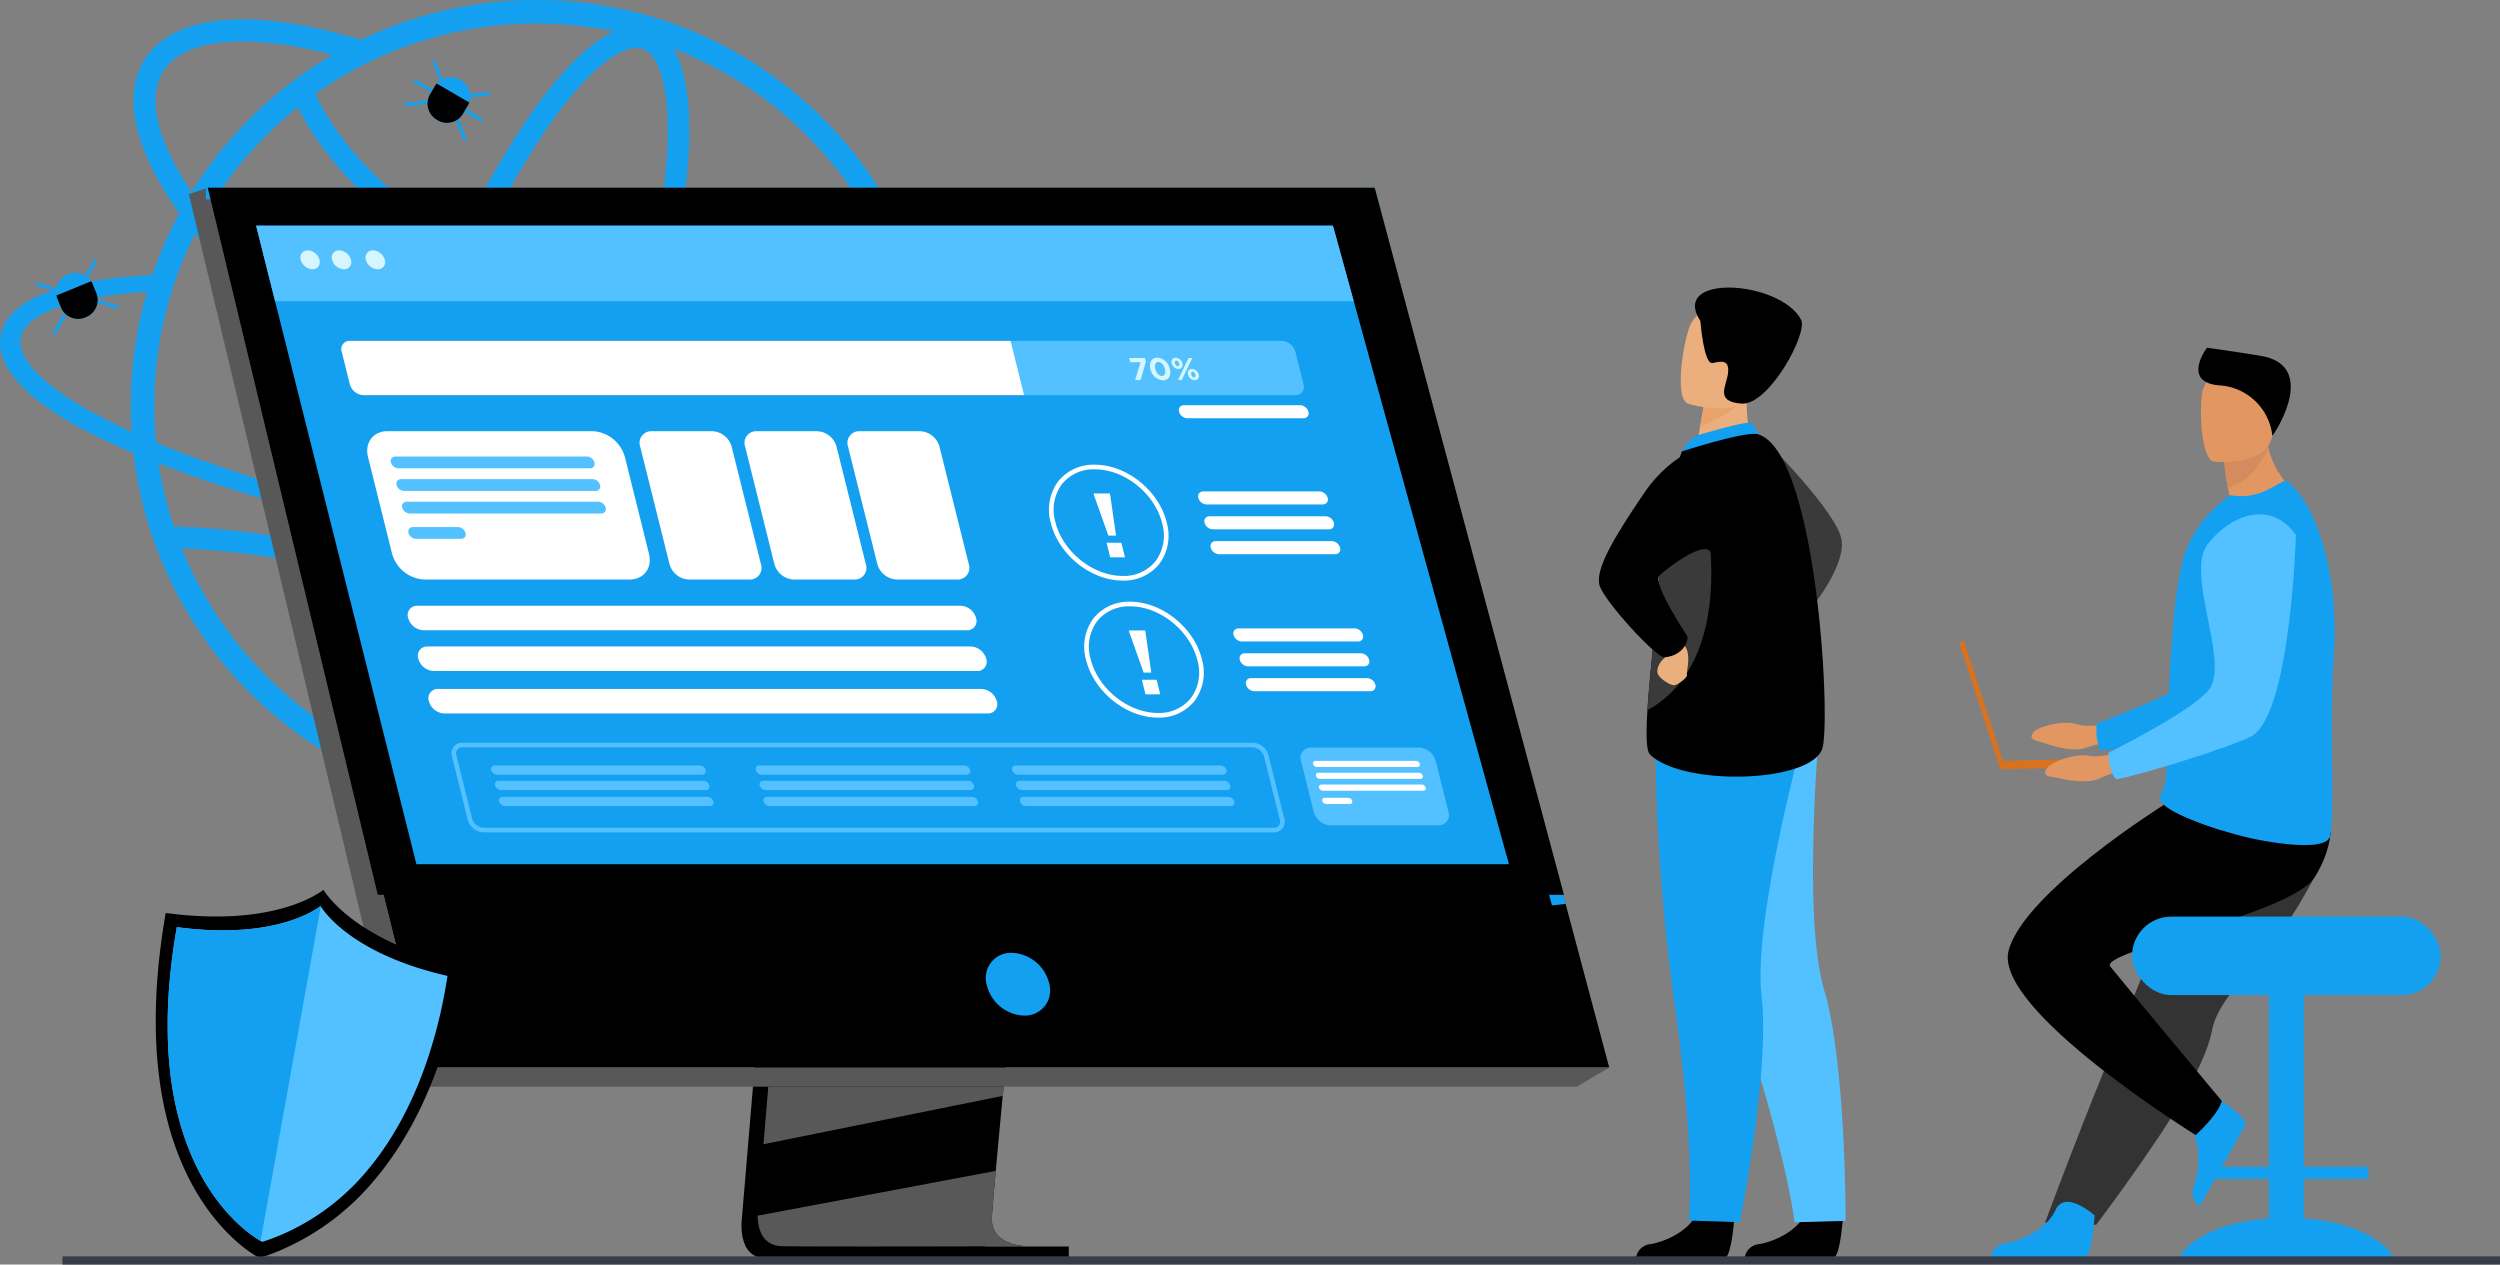 <svg xmlns="http://www.w3.org/2000/svg" width="561.13" height="283.826" viewBox="0 0 561.13 283.826">
  <rect x="0" y="0" width="561.13" height="283.826" fill="#808080" stroke="none"/>
  <g id="web-visit-graphics" transform="translate(0.003 0.02)">
    <path id="Path_1473" data-name="Path 1473" d="M252.931,133.882l-7.05-.162c2.265,2.936,2.774,5.64,1.364,7.928-1.41,2.336-4.785,4.255-9.824,5.711A91.106,91.106,0,0,0,116.634,31.616c-1.339.577-2.68,1.179-3.975,1.8h-.011c-3.912-1.194-7.732-2.174-11.411-2.919-18.575-3.765-31.76-1.16-37.115,7.341C59.025,45.927,61.8,58.1,71.914,72.3h0c-1.365,2.52-2.589,5.109-3.725,7.79-.855,2.012-1.619,4.024-2.312,6.08C46.877,87.3,36.7,90.642,33,96.706c-4.3,7.05,1.572,16.511,20.365,25.706,2.589,1.272,5.363,2.52,8.276,3.768a89,89,0,0,0,6.542,24.774,91.088,91.088,0,0,0,167.429.857c9.269-1.919,15.373-4.925,17.8-8.9C255.105,140.169,254.9,137.118,252.931,133.882Zm-21.753,14.9a139.541,139.541,0,0,1-22.861,1.85,334.988,334.988,0,0,1-46.865-3.157q2.133-4.642,4.173-9.524a128.793,128.793,0,0,0,15.176,4.126,76.77,76.77,0,0,0,15.153,1.676c10.618,0,18.212-3.064,21.965-9.023a15.608,15.608,0,0,0,1.509-3.12h-5.4c-.089.164-.186.326-.285.484-2.794,4.428-9.019,6.706-17.769,6.706a72.182,72.182,0,0,1-14.185-1.585,123.694,123.694,0,0,1-14.284-3.863q1.954-4.888,3.791-9.951c3.3-9.088,6.119-18.1,8.4-26.753a229.564,229.564,0,0,0,33.438,2.3q11.081,0,22.962-.894a86.319,86.319,0,0,1,1.768,17.445,85.228,85.228,0,0,1-6.687,33.287ZM118.5,193.932c-2.63-.954-3.964-4.73-4.621-7.729-1.038-4.739-1.226-11.4-.542-19.251.345-3.971.9-8.2,1.647-12.613a234.007,234.007,0,0,1,31.853,11.022c-2.341,4.037-4.709,7.781-7.078,11.176C135.249,183,130.838,187.993,127,190.966,124.579,192.844,121.14,194.885,118.5,193.932Zm30.72-32.8a239.138,239.138,0,0,0-33.371-11.549q.6-3.075,1.3-6.255,4.713,1.071,9.556,2.071c9.448,1.924,18.868,3.565,28.088,4.892C152.975,154.069,151.11,157.692,149.223,161.132ZM128.8,141.972q-5.475-1.118-10.778-2.349c1.663-6.922,3.707-14.138,6.093-21.491a211.03,211.03,0,0,0,36.953,18.225q-2.246,5.365-4.608,10.431C147.388,145.495,138.108,143.882,128.8,141.972ZM98.512,48.541a56.53,56.53,0,0,0,3.353,5.9,80.108,80.108,0,0,0,20.391,20.9,99.552,99.552,0,0,0,10.729,6.68c-3.463,7.548-6.764,15.6-9.8,23.964q-.846,2.34-1.652,4.668C103.422,98.857,88.082,85.326,78.022,72.231h0a86.212,86.212,0,0,1,8.641-12.177c1.341-1.572,2.727-3.1,4.184-4.577l.6-.6a86.469,86.469,0,0,1,7.064-6.335Zm77.462-13.067c2.63.954,3.966,4.73,4.623,7.729,1.038,4.739,1.226,11.4.542,19.251a192.087,192.087,0,0,1-5.029,28.761q-4.642-.8-9.06-1.811a130.384,130.384,0,0,1-27.721-9.556A195.786,195.786,0,0,1,154.716,52.87c4.512-6.467,8.923-11.456,12.758-14.429,2-1.55,4.694-3.21,7.052-3.21a4.221,4.221,0,0,1,1.447.242ZM165.636,94.029q4.521,1.049,9.273,1.872c-2.224,8.367-4.962,17.081-8.153,25.879q-1.848,5.089-3.815,10a206.429,206.429,0,0,1-37.219-18.473q.969-2.833,2-5.685c2.964-8.176,6.182-16.044,9.556-23.411A134.539,134.539,0,0,0,165.636,94.029Zm47.1-39.159a85.425,85.425,0,0,1,22.234,38.455c-19.769,1.445-37.886.993-54.081-1.352a195.994,195.994,0,0,0,5.059-29.1c.838-9.634.745-21.049-3.167-27.468q1.354.529,2.7,1.088a85.169,85.169,0,0,1,27.254,18.38ZM152.1,29.744a85.872,85.872,0,0,1,17.5,1.785c-6.73,2.932-13.622,11.1-18.838,18.581a200.425,200.425,0,0,0-15.722,27.533,95.205,95.205,0,0,1-9.638-5.989,74.191,74.191,0,0,1-19.3-19.559,50.92,50.92,0,0,1-3.655-6.533,85.918,85.918,0,0,1,11.087-6.689h0q2.362-1.194,4.81-2.235l.354-.153.082-.035q.523-.22,1.047-.432l.281-.112a85.21,85.21,0,0,1,32-6.162ZM68.306,40.479c2.794-4.428,9.019-6.706,17.769-6.706a72.182,72.182,0,0,1,14.185,1.585q2.98.6,6.082,1.421h0a89.6,89.6,0,0,0-18.65,14.375c-1.177,1.157-2.31,2.358-3.42,3.606-1.388,1.526-2.7,3.122-3.977,4.739a91.97,91.97,0,0,0-5.64,8.068h0C66.935,56.089,64.6,46.363,68.306,40.479Zm4.737,41.67c.762-1.757,1.548-3.491,2.4-5.178h0c10.593,13.242,26.209,26.779,44.454,38.52-2.587,7.874-4.793,15.612-6.575,23.029A352.064,352.064,0,0,1,76.971,127.78c-2.265-.81-4.461-1.643-6.564-2.474-1.248-.486-2.474-.995-3.675-1.5-.186-1.85-.324-3.725-.373-5.588-.022-.9-.045-1.781-.045-2.682,0-1.039.022-2.1.045-3.142a86.8,86.8,0,0,1,3.929-22.752c.393-1.25.808-2.474,1.272-3.7.466-1.272.95-2.543,1.483-3.791Zm-15.461,37.54c-16.392-8-23.879-15.718-20.527-21.2,2.7-4.441,12.557-7.442,27.621-8.552a88.556,88.556,0,0,0-3.422,19.233c-.14,1.941-.209,3.884-.231,5.847v.509c0,1.965.069,3.93.186,5.871-1.25-.553-2.451-1.133-3.63-1.71Zm12.436,9.824c2.219.833,4.485,1.665,6.82,2.474,10.733,3.725,22.763,7.175,35.632,10.245q-.7,3.128-1.295,6.162-1.576-.384-3.167-.745a191.726,191.726,0,0,0-37.326-5.015,83.824,83.824,0,0,1-3.373-14.157Zm3.025,19.395q-.291-.687-.559-1.38a193.08,193.08,0,0,1,34.461,4.823q1.676.384,3.353.794c-.8,4.692-1.4,9.178-1.764,13.391-.695,7.986-.745,17.191,1.49,23.765a86.279,86.279,0,0,1-36.981-41.392ZM185.48,194.561a86.059,86.059,0,0,1-59.39,2.736c6.344-3.325,12.721-10.964,17.631-18,2.531-3.63,5.063-7.637,7.561-11.983a242.437,242.437,0,0,1,41.265,23.873Q189.1,193.026,185.48,194.561Zm27.254-18.378A85.175,85.175,0,0,1,197.14,188.55a247.471,247.471,0,0,0-43.491-25.46c2.092-3.832,4.152-7.879,6.166-12.108a370.493,370.493,0,0,0,39.533,3.239c3.191.093,6.289.093,9.293.069a166.264,166.264,0,0,0,20.665-1.386A85.178,85.178,0,0,1,212.733,176.183Z" transform="translate(-31.67 -24.49)" fill="#13a0f0"/>
    <path id="Path_1474" data-name="Path 1474" d="M2154.55,551.14s17.148,16.876,17.933,23.24-7.779,16.32-7.779,16.32Z" transform="translate(-1759.115 -453.054)" fill="#3a3a3a"/>
    <path id="Path_1475" data-name="Path 1475" d="M2025.04,1479.546s-.559,8.973-2.291,9.1c-.231.017-8.805.017-8.805.017L2003,1488.6a3.552,3.552,0,0,1,3.271-3.195c3.2-.557,8.553-2.805,10.491-7.034C2018.8,1473.932,2025.04,1479.546,2025.04,1479.546Z" transform="translate(-1635.794 -1206.176)"/>
    <path id="Path_1476" data-name="Path 1476" d="M2155.9,1479.546s-.559,8.973-2.291,9.1c-.231.017-8.8.017-8.8.017l-10.944-.063a3.55,3.55,0,0,1,3.271-3.195c3.2-.557,8.552-2.805,10.491-7.034C2149.66,1473.932,2155.9,1479.546,2155.9,1479.546Z" transform="translate(-1742.278 -1206.176)"/>
    <path id="Path_1477" data-name="Path 1477" d="M2056.26,914.6s2.861,18.305,13.538,50.8,12.132,46.569,12.132,46.569l11.454-.32s.1-35.515-4.823-51.855-1.062-58.909-1.062-58.909Z" transform="translate(-1679.134 -737.647)" fill="#53c1ff"/>
    <path id="Path_1478" data-name="Path 1478" d="M2026.293,906.25a444.432,444.432,0,0,0,4.368,61.456c4.772,33.87,3.156,48.245,3.156,48.245l11.43.373s6.833-33.883,4.873-50.836,9.354-58.166,9.354-58.166Z" transform="translate(-1654.742 -742.017)" fill="#13a0f0"/>
    <path id="Path_1479" data-name="Path 1479" d="M2087.542,500.086l-5.391,3.994-7.792-1.641c.106-.712.622-3.655,1.09-6.333l.084-.468.745-4.219,7.278-3.627,2.714-1.352c0,.047-.211,2.518-.239,2.878A23.32,23.32,0,0,0,2087.542,500.086Z" transform="translate(-1693.862 -400.406)" fill="#ebaf7d"/>
    <path id="Path_1480" data-name="Path 1480" d="M2061.909,536.619c.171-.071,10.6-3.148,11.735-2.775s1.8,2.567,1.8,2.567l-17.057,3.856S2059.729,537.537,2061.909,536.619Z" transform="translate(-1680.866 -438.954)" fill="#13a0f0"/>
    <path id="Path_1481" data-name="Path 1481" d="M2055.281,617.531c-1.768,8.064-31.188,9.021-38.771,1.7-.862-.834-.905-4.716-.579-9.951.637-10.226,2.681-25.609,2.759-33.468a62.05,62.05,0,0,1,1.256-11.2,91.064,91.064,0,0,1,3.725-13.412s14.369-4.646,17.057-3.856C2053.7,551.154,2057.056,609.468,2055.281,617.531Z" transform="translate(-1646.163 -449.893)"/>
    <path id="Path_1482" data-name="Path 1482" d="M2016.79,678.444c.637-10.227,2.681-25.609,2.759-33.468a62.071,62.071,0,0,1,1.255-11.2l8.645-1.526S2037.9,666.768,2016.79,678.444Z" transform="translate(-1647.016 -519.056)" fill="#3a3a3a"/>
    <path id="Path_1483" data-name="Path 1483" d="M2031.154,797.854a2.035,2.035,0,0,1-.648,2.355c-1.237.946-2.049,2.477-1.756,3.6s3,2.947,3.938,2.653,2.858-1.77,2.651-2.36,1.287-5.182-1.006-6.95S2031.154,797.854,2031.154,797.854Z" transform="translate(-1656.699 -652.72)" fill="#ebaf7d"/>
    <path id="Path_1484" data-name="Path 1484" d="M1983.473,558.85s-8.414,1.3-15.131,11.2-11.135,17.258-9.9,20.827,12.516,15.941,14.46,15.941,5.083-1.414,5.26-4.6c0,0-7.943-11.9-6.378-13.686.668-.762,10.31-8.589,11.687-5.054C1985.75,589.332,1983.473,558.85,1983.473,558.85Z" transform="translate(-1599.369 -459.328)"/>
    <path id="Path_1485" data-name="Path 1485" d="M2090.247,495.384c-1.6,3.059-7.553,5.7-10.037,6.674l.084-.468c.4-2.269.745-4.219.745-4.219l7.278-3.627C2089.928,493.719,2090.906,494.127,2090.247,495.384Z" transform="translate(-1698.622 -406.35)" fill="#e8a36b"/>
    <path id="Path_1486" data-name="Path 1486" d="M2058.521,416.544s13.128,4.1,15.554-4.12,5.752-13.226-2.528-16.182-10.843-.311-12.318,2.235S2055.168,415.268,2058.521,416.544Z" transform="translate(-1679.638 -325.949)" fill="#ebaf7d"/>
    <path id="Path_1487" data-name="Path 1487" d="M2075.258,378.5s.758,9.863,2.744,9.418,3.783-.779,3.47,2.2-3.092,6.436,3.01,6.911,15.016-15.824,13.363-18.881C2093.079,369.331,2068.351,367.753,2075.258,378.5Z" transform="translate(-1693.609 -306.455)"/>
    <path id="Path_1488" data-name="Path 1488" d="M2497.9,895.32s-5.03,1.293-8.237.328-8.712.62-9.6,1.786-.559,1.632,1.021,2.034,7.194,2.794,10.88,1.412a29.492,29.492,0,0,1,8.494-1.436Z" transform="translate(-2023.602 -733.123)" fill="#e29763"/>
    <path id="Path_1489" data-name="Path 1489" d="M2604.983,635.955s-5.657,40.207-15.023,43.81c-4.623,1.777-25.05,5.8-31.093,6.21,0,0-1.481-1.2-1.117-6.089,0,0,21.4-7.857,24.443-12.13,4.524-6.359-2.809-25.98,2.869-31.952S2600.3,627.262,2604.983,635.955Z" transform="translate(-2087.162 -517.504)" fill="#13a0f0"/>
    <path id="Path_1490" data-name="Path 1490" d="M2685.145,1212.77v-8.842h13.8a.678.678,0,0,0,.676-.676v-1.4a.678.678,0,0,0-.676-.678h-13.8v-49.9a2.554,2.554,0,0,0-2.546-2.546h-2.731a2.554,2.554,0,0,0-2.546,2.546v49.9h-13.8a.678.678,0,0,0-.676.678v1.4a.678.678,0,0,0,.676.676h13.8v8.842c-9.988.745-17.986,4.351-20.231,9h48.285C2703.129,1217.122,2695.131,1213.525,2685.145,1212.77Z" transform="translate(-2168.044 -939.321)" fill="#13a0f0"/>
    <path id="Path_1491" data-name="Path 1491" d="M2552.739,1012.1a70.433,70.433,0,0,1-5.527,7.905c-6.08,7.676-12.7,14.006-13.851,19.987a26.942,26.942,0,0,1-1.069,3.83c-.481,1.369-1.077,2.811-1.764,4.3a132.534,132.534,0,0,1-10.29,17.592c-6.659,9.873-12.922,18.1-12.922,18.1l-11.486-.488c.46-1.151,5.469-14.777,12.169-31.428,2.722-6.76,5.614-13.95,8.406-20.883l1.118-2.762c.853-2.122,1.693-4.212,2.513-6.244l11.3-28.086s25.147-9.526,27.755-3.353C2561.244,995.661,2559.493,1000.644,2552.739,1012.1Z" transform="translate(-2036.823 -808.935)" fill="#333"/>
    <path id="Path_1492" data-name="Path 1492" d="M2453.47,1475.7s-.559,9.522-2.4,9.658c-.244.019-20.974,0-20.974,0a3.956,3.956,0,0,1,3.539-3.468c3.373-.589,9.034-2.964,11.081-7.429C2446.88,1469.766,2453.47,1475.7,2453.47,1475.7Z" transform="translate(-1983.337 -1202.912)" fill="#13a0f0"/>
    <path id="Path_1493" data-name="Path 1493" d="M2672.054,1343.69s7.99,5.134,7.213,6.8c-.1.222-4.518,8.127-4.518,8.127l-5.692,10.059a3.746,3.746,0,0,1-1.263-4.657c1.132-3.234,1.816-9.332-1.084-13.3C2663.657,1346.542,2672.054,1343.69,2672.054,1343.69Z" transform="translate(-2175.329 -1097.973)" fill="#13a0f0"/>
    <path id="Path_1494" data-name="Path 1494" d="M2486.377,992.8s-31.763,19.771-35.286,32.984,41.986,41.4,41.986,41.4,4.992-4.405,5.874-7.637c0,0-20.572-24.646-25.033-30.177-2.742-3.377,40.518-11.737,45.807-19.956s3.394-15.139,3.394-15.139Z" transform="translate(-2000.259 -812.445)"/>
    <rect id="Rectangle_519" data-name="Rectangle 519" width="69.298" height="17.618" rx="8.809" transform="translate(478.54 205.713)" fill="#13a0f0"/>
    <path id="Path_1495" data-name="Path 1495" d="M2712.937,565.6s-12.534,7.008-20.1,5.052a17.851,17.851,0,0,1,4.81-4.357c-.166-.745-.311-1.429-.436-2.073a49.45,49.45,0,0,1-.853-5.84l5.774-5.175,3.882.823c.075.372.157.745.25,1.118A18.551,18.551,0,0,0,2712.937,565.6Z" transform="translate(-2197.135 -454.739)" fill="#e29763"/>
    <path id="Path_1496" data-name="Path 1496" d="M2673.841,643.021c-1.082,14.568.343,36.724-.886,40.561-1.062,3.31-13.144,1.341-17.967.239-1.786-.41-3.947-.995-6.18-1.686-6.229-1.93-13.017-4.683-13.745-6.728a1.7,1.7,0,0,1-.065-.235h0c-.013-.052-.022-.1-.03-.153a1.961,1.961,0,0,1,.041-.7c.242-1.041,1.179-2.168,1.289-4.75.123-2.88.1-6.274.213-9.921a12.008,12.008,0,0,1,.056-1.269V658c.1-4.068.319-8.347.559-12.588.156-2.664.339-5.3.548-7.823a104.389,104.389,0,0,1,2.244-16,25.726,25.726,0,0,1,8.254-12.741l2.31-1.987a13.278,13.278,0,0,0,8.342-1.118c2.967-1.41,3.994-2.422,4.51-2.038C2670.188,609,2675.12,625.213,2673.841,643.021Z" transform="translate(-2150.031 -495.759)" fill="#13a0f0"/>
    <path id="Path_1497" data-name="Path 1497" d="M2648.807,873.035c-6.229-1.93-13.017-4.683-13.745-6.728a1.7,1.7,0,0,1-.065-.235h0a.448.448,0,0,0-.03-.153,1.961,1.961,0,0,1,.041-.7c.242-1.041,1.179-2.168,1.289-4.75.123-2.88.1-6.274.213-9.921a12,12,0,0,1,.056-1.268V848.9l23.543-10.675S2661.459,857.179,2648.807,873.035Z" transform="translate(-2150.031 -686.659)" fill="#13a0f0"/>
    <path id="Path_1498" data-name="Path 1498" d="M2721.647,555.147c-.855,2.161-3.414,7.255-9.054,9.077a49.469,49.469,0,0,1-.854-5.84l5.775-5.175,3.882.823C2721.474,554.413,2721.554,554.784,2721.647,555.147Z" transform="translate(-2212.514 -454.739)" fill="#d48b5d"/>
    <path id="Path_1499" data-name="Path 1499" d="M2686.662,490.714s12.391,1.4,13.143-6.333,2.857-12.756-5.029-13.971-9.707,1.581-10.586,4.1S2683.458,490.15,2686.662,490.714Z" transform="translate(-2189.72 -387.125)" fill="#e29763"/>
    <path id="Path_1500" data-name="Path 1500" d="M2697.238,463.222a12.731,12.731,0,0,0-12.065-11.324c-7.727-.728-3.418-7.378-2.595-8.438,0,0,5.92.812,11.987,1.814C2707.3,447.379,2698.49,461.629,2697.238,463.222Z" transform="translate(-2187.207 -365.433)"/>
    <path id="Path_1501" data-name="Path 1501" d="M2401.23,798.661l-30.705.656-8.731-26.866-1.084.352,9.228,28.4,31.333-.671Z" transform="translate(-1920.973 -628.578)" fill="#da711d"/>
    <path id="Path_1502" data-name="Path 1502" d="M2513.8,928.5s-4.864,1.84-8.151,1.235-8.589,1.576-9.342,2.835-.373,1.677,1.239,1.907,7.451,1.986,10.968.2a29.414,29.414,0,0,1,8.285-2.362Z" transform="translate(-2036.909 -760.122)" fill="#e29763"/>
    <path id="Path_1503" data-name="Path 1503" d="M2614.235,648.887s-1.19,40.585-10.1,45.2c-4.4,2.276-24.257,8.531-30.218,9.6,0,0-1.6-1.03-1.785-5.929,0,0,20.407-10.169,22.957-14.751,3.8-6.82-5.657-25.52-.671-32.075S2608.615,640.764,2614.235,648.887Z" transform="translate(-2098.91 -528.786)" fill="#53c1ff"/>
    <path id="Path_1504" data-name="Path 1504" d="M937.8,681.9l-12.592,149.72s-1.319,9.077,5.432,9.092c11.1.028,55.247,0,55.247,0s-8.354-1.889-8.252-6.147c.119-5.011,14.716-154.09,14.716-154.09Z" transform="translate(-758.681 -558.302)"/>
    <path id="Path_1505" data-name="Path 1505" d="M1005.314,826.186c-2.183,0-44.35.14-55.158,0-4.713-.058-5.538-4.189-5.577-6.86a13.48,13.48,0,0,1,.143-2.235l.328-3.891.835-9.919.736-8.755.948-11.26.8-9.5,8.941-106.389,54.55-1.416s-6.147,62.391-10.5,107.8c-.486,5.059-.948,9.912-1.375,14.44q-.207,2.168-.4,4.236c-.4,4.3-.771,8.243-1.093,11.735-.17,1.835-.324,3.539-.466,5.1-.559,6.125-.881,10.036-.885,10.78a6.393,6.393,0,0,0,.106,1.213C998.152,826.029,1004.495,826.186,1005.314,826.186Z" transform="translate(-774.528 -546.487)"/>
    <path id="Path_1506" data-name="Path 1506" d="M250.37,226.26l30.672,123.2,4.2,16.873,14.285,57.384h265.4L512.274,226.26Z" transform="translate(-203.735 -184.13)"/>
    <path id="Path_1507" data-name="Path 1507" d="M231.8,226.26l-4.251,1.416,47.757,200.331,5.652-4.286Z" transform="translate(-185.166 -184.13)" fill="#585858"/>
    <path id="Path_1508" data-name="Path 1508" d="M483.93,1290.6H747.7l7.285-4.286h-265.4Z" transform="translate(-393.789 -1046.719)" fill="#585858"/>
    <rect id="Rectangle_520" data-name="Rectangle 520" width="57.11" height="2.714" transform="translate(182.768 279.761)"/>
    <path id="Path_1509" data-name="Path 1509" d="M550.216,387.333,507.151,228.87H248.09v-2.61H510.418L553.34,386.981Z" transform="translate(-201.88 -184.13)" fill="#13a0f0"/>
    <path id="Path_1510" data-name="Path 1510" d="M973.933,1309.31l-.294,2.075-53.709,10.85.738-8.764.35-4.161Z" transform="translate(-748.573 -1065.435)" fill="#585858"/>
    <path id="Path_1511" data-name="Path 1511" d="M1005.325,1452.209c-2.183,0-44.35.14-55.158,0-4.713-.057-5.538-4.189-5.577-6.86l53.461-10.059c-.559,6.125-.881,10.036-.885,10.78a6.381,6.381,0,0,0,.106,1.213C998.163,1452.053,1004.505,1452.209,1005.325,1452.209Z" transform="translate(-774.539 -1172.51)" fill="#585858"/>
    <path id="Path_1512" data-name="Path 1512" d="M568.451,995.651l-116.585,39.974L437.58,978.24Z" transform="translate(-356.073 -796.035)"/>
    <path id="Path_1513" data-name="Path 1513" d="M250.37,226.26h261.9l42.495,158.695H288.528Z" transform="translate(-203.735 -184.13)"/>
    <path id="Path_1514" data-name="Path 1514" d="M1233.952,1179.6a8.975,8.975,0,0,0-8.416-7.047,5.64,5.64,0,0,0-5.677,7.047,8.976,8.976,0,0,0,8.416,7.048A5.641,5.641,0,0,0,1233.952,1179.6Z" transform="translate(-998.424 -958.712)" fill="#13a0f0"/>
    <path id="Path_1515" data-name="Path 1515" d="M589.808,415.208H344.587L316.815,304.579l-2.129-8.485-1.816-7.237-4.26-16.968H550.3l4.677,16.968,1.995,7.237,2.34,8.485Z" transform="translate(-251.127 -221.26)" fill="#13a0f0"/>
    <path id="Path_1516" data-name="Path 1516" d="M554.975,288.858H312.87l-4.26-16.968H550.3Z" transform="translate(-251.127 -221.26)" fill="#53c1ff"/>
    <ellipse id="Ellipse_111" data-name="Ellipse 111" cx="1.874" cy="2.401" rx="1.874" ry="2.401" transform="translate(66.562 58.112) rotate(-48.55)" fill="#d5f5ff"/>
    <path id="Path_1517" data-name="Path 1517" d="M433.1,326.16a1.6,1.6,0,0,0-1.593,2.12,2.9,2.9,0,0,0,2.651,2.122,1.6,1.6,0,0,0,1.593-2.122A2.9,2.9,0,0,0,433.1,326.16Z" transform="translate(-356.974 -269.983)" fill="#d5f5ff"/>
    <path id="Path_1518" data-name="Path 1518" d="M476.487,328.28a2.9,2.9,0,0,0-2.651-2.12,1.6,1.6,0,0,0-1.593,2.12,2.9,2.9,0,0,0,2.651,2.122A1.6,1.6,0,0,0,476.487,328.28Z" transform="translate(-390.125 -269.983)" fill="#d5f5ff"/>
    <path id="Path_1519" data-name="Path 1519" d="M1322.138,597.289c-1.772-7.1-8.993-12.879-16.1-12.879a10.124,10.124,0,0,0-8.224,3.726,10.733,10.733,0,0,0-1.65,9.407c1.77,7.1,8.992,12.877,16.1,12.877a10.124,10.124,0,0,0,8.224-3.725A10.731,10.731,0,0,0,1322.138,597.289Zm-2.472,8.764a9.113,9.113,0,0,1-7.4,3.325c-6.659,0-13.428-5.424-15.088-12.089a9.72,9.72,0,0,1,1.464-8.515,9.114,9.114,0,0,1,7.4-3.323c6.659,0,13.429,5.422,15.088,12.089A9.721,9.721,0,0,1,1319.666,606.053Z" transform="translate(-1060.293 -480.127)" fill="#fff"/>
    <path id="Path_1520" data-name="Path 1520" d="M1322.731,604.013l-1.293-9.053-.1-.41h-3.645l.1.41,3.219,9.053Z" transform="translate(-1072.241 -483.816)" fill="#fff"/>
    <path id="Path_1521" data-name="Path 1521" d="M1333.37,653.92l.818,3.277h3.318l-.818-3.277Z" transform="translate(-1085 -532.127)" fill="#fff"/>
    <path id="Path_1522" data-name="Path 1522" d="M1364.629,762.377c-1.77-7.1-8.993-12.877-16.1-12.877a10.124,10.124,0,0,0-8.224,3.725,10.73,10.73,0,0,0-1.652,9.405c1.772,7.1,8.993,12.879,16.1,12.879a10.123,10.123,0,0,0,8.222-3.726A10.732,10.732,0,0,0,1364.629,762.377Zm-2.472,8.766a9.109,9.109,0,0,1-7.4,3.323c-6.659,0-13.43-5.422-15.088-12.089a9.717,9.717,0,0,1,1.462-8.513,9.113,9.113,0,0,1,7.4-3.323c6.659,0,13.428,5.422,15.088,12.087A9.726,9.726,0,0,1,1362.158,771.143Z" transform="translate(-1094.87 -614.465)" fill="#fff"/>
    <path id="Path_1523" data-name="Path 1523" d="M1365.231,769.1l-1.295-9.051-.1-.41h-3.645l.1.41,3.221,9.051Z" transform="translate(-1106.824 -618.154)" fill="#fff"/>
    <path id="Path_1524" data-name="Path 1524" d="M1375.87,819.01l.816,3.276H1380l-.816-3.276Z" transform="translate(-1119.583 -666.465)" fill="#fff"/>
    <path id="Path_1525" data-name="Path 1525" d="M1503.355,619.52a1.109,1.109,0,0,0,1.1-1.464,2.008,2.008,0,0,0-1.831-1.466h-26.1a1.108,1.108,0,0,0-1.1,1.466,2.008,2.008,0,0,0,1.831,1.464Z" transform="translate(-1206.459 -506.313)" fill="#fff"/>
    <path id="Path_1526" data-name="Path 1526" d="M1481.209,514.166a2.008,2.008,0,0,0-1.831-1.466h-26.095a1.109,1.109,0,0,0-1.1,1.466,2.008,2.008,0,0,0,1.831,1.464h26.1A1.109,1.109,0,0,0,1481.209,514.166Z" transform="translate(-1187.542 -421.775)" fill="#fff"/>
    <path id="Path_1527" data-name="Path 1527" d="M1510.821,649.49a1.108,1.108,0,0,0,1.1-1.466,2.008,2.008,0,0,0-1.831-1.464H1484a1.108,1.108,0,0,0-1.1,1.464,2.008,2.008,0,0,0,1.831,1.466Z" transform="translate(-1212.537 -530.7)" fill="#fff"/>
    <path id="Path_1528" data-name="Path 1528" d="M1519.4,677.986a2.008,2.008,0,0,0-1.829-1.466h-26.1a1.11,1.11,0,0,0-1.1,1.466,2.008,2.008,0,0,0,1.831,1.466h26.1A1.11,1.11,0,0,0,1519.4,677.986Z" transform="translate(-1218.619 -555.079)" fill="#fff"/>
    <path id="Path_1529" data-name="Path 1529" d="M1545.83,784.61a1.109,1.109,0,0,0,1.1-1.466,2.008,2.008,0,0,0-1.831-1.464H1519a1.107,1.107,0,0,0-1.1,1.464,2.006,2.006,0,0,0,1.829,1.466Z" transform="translate(-1241.017 -640.651)" fill="#fff"/>
    <path id="Path_1530" data-name="Path 1530" d="M1553.325,814.572a1.109,1.109,0,0,0,1.1-1.466,2.008,2.008,0,0,0-1.831-1.466h-26.1a1.109,1.109,0,0,0-1.1,1.466,2.008,2.008,0,0,0,1.829,1.466Z" transform="translate(-1247.121 -665.03)" fill="#fff"/>
    <path id="Path_1531" data-name="Path 1531" d="M1561.921,843.076a2.008,2.008,0,0,0-1.831-1.466H1534a1.108,1.108,0,0,0-1.1,1.466,2.008,2.008,0,0,0,1.831,1.464h26.092A1.108,1.108,0,0,0,1561.921,843.076Z" transform="translate(-1253.224 -689.417)" fill="#fff"/>
    <path id="Path_1532" data-name="Path 1532" d="M659.008,444.942l-1.82-7.306a3.34,3.34,0,0,0-3.044-2.436H444.975a1.845,1.845,0,0,0-1.829,2.436l1.822,7.306a3.336,3.336,0,0,0,3.042,2.435H657.181A1.843,1.843,0,0,0,659.008,444.942Z" transform="translate(-366.441 -358.711)" fill="#53c1ff"/>
    <path id="Path_1533" data-name="Path 1533" d="M593.268,435.2l3.036,12.177H448.029a3.336,3.336,0,0,1-3.042-2.435l-1.822-7.306a1.845,1.845,0,0,1,1.829-2.436Z" transform="translate(-366.457 -358.711)" fill="#fff"/>
    <path id="Path_1534" data-name="Path 1534" d="M1360.63,431.38l.233.935h2.314l-1.207,3.988h1.224l1.185-4.107-.2-.816Z" transform="translate(-1107.182 -351.041)" fill="#d5f5ff"/>
    <path id="Path_1535" data-name="Path 1535" d="M1418.952,455.41c-1.3,0-1.915,1.118-1.559,2.546a3.133,3.133,0,0,0,2.814,2.546c1.315,0,1.917-1.118,1.561-2.546A3.148,3.148,0,0,0,1418.952,455.41Zm1.026,4.115c-.654,0-1.25-.667-1.475-1.568s.032-1.568.678-1.568,1.252.676,1.475,1.568S1420.633,459.525,1419.979,459.525Z" transform="translate(-1159.19 -375.157)" fill="#d5f5ff"/>
    <path id="Path_1536" data-name="Path 1536" d="M1465.359,470.339a1.615,1.615,0,0,0-1.5-1.259.912.912,0,0,0-.889,1.259,1.617,1.617,0,0,0,1.5,1.259A.923.923,0,0,0,1465.359,470.339Zm-1.034.618c-.281,0-.536-.287-.618-.618s0-.618.3-.618.535.289.618.618-.007.618-.3.618Z" transform="translate(-1196.32 -386.28)" fill="#d5f5ff"/>
    <path id="Path_1537" data-name="Path 1537" d="M1421.837,431.38l-2.367,4.923h.836l2.368-4.923Z" transform="translate(-1155.062 -351.041)" fill="#d5f5ff"/>
    <path id="Path_1538" data-name="Path 1538" d="M1445.712,456.819a1.617,1.617,0,0,0-1.5-1.259.915.915,0,0,0-.89,1.259,1.619,1.619,0,0,0,1.5,1.259A.918.918,0,0,0,1445.712,456.819Zm-1.652,0c-.084-.337,0-.618.3-.618s.536.289.618.618,0,.62-.3.62S1444.142,457.151,1444.06,456.819Z" transform="translate(-1180.333 -375.279)" fill="#d5f5ff"/>
    <path id="Path_1539" data-name="Path 1539" d="M648.5,759.872a2.078,2.078,0,0,0,2.066-2.751h0a3.75,3.75,0,0,0-3.437-2.751H525.166a2.079,2.079,0,0,0-2.066,2.751h0a3.752,3.752,0,0,0,3.437,2.751Z" transform="translate(-431.493 -618.428)" fill="#fff"/>
    <path id="Path_1540" data-name="Path 1540" d="M660.731,808.963a2.079,2.079,0,0,0,2.066-2.751,3.758,3.758,0,0,0-3.439-2.751H537.391a2.078,2.078,0,0,0-2.064,2.751,3.759,3.759,0,0,0,3.437,2.751Z" transform="translate(-441.442 -658.374)" fill="#fff"/>
    <path id="Path_1541" data-name="Path 1541" d="M675.567,857.381a3.753,3.753,0,0,0-3.439-2.751H550.161a2.078,2.078,0,0,0-2.064,2.751,3.758,3.758,0,0,0,3.437,2.751H673.5A2.079,2.079,0,0,0,675.567,857.381Z" transform="translate(-451.834 -700.012)" fill="#fff"/>
    <path id="Path_1542" data-name="Path 1542" d="M809.182,573.882a4.722,4.722,0,0,0,4.32,3.459h13.6a2.613,2.613,0,0,0,2.6-3.459l-6.576-26.373a4.726,4.726,0,0,0-4.322-3.459H805.2a2.613,2.613,0,0,0-2.595,3.459Z" transform="translate(-658.913 -447.285)" fill="#fff"/>
    <path id="Path_1543" data-name="Path 1543" d="M935.606,573.882a4.723,4.723,0,0,0,4.32,3.459h13.6a2.613,2.613,0,0,0,2.6-3.459l-6.575-26.373a4.726,4.726,0,0,0-4.32-3.459h-13.6a2.613,2.613,0,0,0-2.595,3.459Z" transform="translate(-761.793 -447.285)" fill="#fff"/>
    <path id="Path_1544" data-name="Path 1544" d="M1059.638,573.882a4.724,4.724,0,0,0,4.32,3.459h13.6a2.613,2.613,0,0,0,2.6-3.459l-6.576-26.373a4.726,4.726,0,0,0-4.32-3.459h-13.6a2.613,2.613,0,0,0-2.6,3.459Z" transform="translate(-862.719 -447.285)" fill="#fff"/>
    <path id="Path_1545" data-name="Path 1545" d="M537.385,571.544l-5.4-21.7a7.919,7.919,0,0,0-7.242-5.8H478.678c-3.2,0-5.15,2.6-4.351,5.8l5.4,21.7a7.916,7.916,0,0,0,7.242,5.8h46.062C536.235,577.341,538.184,574.746,537.385,571.544Z" transform="translate(-391.728 -447.285)" fill="#fff"/>
    <path id="Path_1546" data-name="Path 1546" d="M547.193,577.208a1,1,0,0,0,.991-1.319h0a1.807,1.807,0,0,0-1.648-1.319H503.5a1,1,0,0,0-.991,1.319h0a1.811,1.811,0,0,0,1.649,1.319Z" transform="translate(-414.77 -472.12)" fill="#53c1ff"/>
    <path id="Path_1547" data-name="Path 1547" d="M554.048,604.469a1,1,0,0,0,.991-1.321h0a1.812,1.812,0,0,0-1.648-1.319H510.361a1,1,0,0,0-.989,1.319h0a1.807,1.807,0,0,0,1.648,1.321Z" transform="translate(-420.358 -494.302)" fill="#53c1ff"/>
    <path id="Path_1548" data-name="Path 1548" d="M561.823,630.371a1.809,1.809,0,0,0-1.649-1.321H517.145a1,1,0,0,0-.991,1.321,1.809,1.809,0,0,0,1.649,1.319h43.029A1,1,0,0,0,561.823,630.371Z" transform="translate(-425.877 -516.452)" fill="#53c1ff"/>
    <path id="Path_1549" data-name="Path 1549" d="M534.885,659.56H524.731a1,1,0,0,0-.989,1.321,1.809,1.809,0,0,0,1.648,1.319h10.152a1,1,0,0,0,.991-1.319A1.81,1.81,0,0,0,534.885,659.56Z" transform="translate(-432.051 -541.279)" fill="#53c1ff"/>
    <path id="Path_1550" data-name="Path 1550" d="M1632.037,939.651,1629.2,928.27a4.153,4.153,0,0,0-3.8-3.04h-24.158a2.3,2.3,0,0,0-2.282,3.04l2.837,11.381a4.157,4.157,0,0,0,3.8,3.04h24.156A2.3,2.3,0,0,0,1632.037,939.651Z" transform="translate(-1306.94 -757.461)" fill="#53c1ff"/>
    <path id="Path_1551" data-name="Path 1551" d="M1637.176,942.622a.523.523,0,0,0,.518-.693.944.944,0,0,0-.864-.691h-22.573a.523.523,0,0,0-.518.691.944.944,0,0,0,.865.693Z" transform="translate(-1319.02 -770.487)" fill="#fff"/>
    <path id="Path_1552" data-name="Path 1552" d="M1640.735,956.952a.525.525,0,0,0,.52-.693.948.948,0,0,0-.864-.691h-22.573a.523.523,0,0,0-.52.691.95.95,0,0,0,.865.693Z" transform="translate(-1321.917 -782.147)" fill="#fff"/>
    <path id="Path_1553" data-name="Path 1553" d="M1644.815,970.509a.948.948,0,0,0-.865-.691h-22.573a.523.523,0,0,0-.52.691.95.95,0,0,0,.864.693H1644.3a.525.525,0,0,0,.52-.693Z" transform="translate(-1324.813 -793.743)" fill="#fff"/>
    <path id="Path_1554" data-name="Path 1554" d="M1630.694,985.818h-5.325a.525.525,0,0,0-.52.693h0a.948.948,0,0,0,.864.691h5.326a.523.523,0,0,0,.52-.691.948.948,0,0,0-.865-.693Z" transform="translate(-1328.061 -806.763)" fill="#fff"/>
    <path id="Path_1555" data-name="Path 1555" d="M670.808,948.875a.78.78,0,0,0,.779-1.037h0a1.419,1.419,0,0,0-1.3-1.038h-46.01a.785.785,0,0,0-.781,1.038h0a1.418,1.418,0,0,0,1.3,1.037Z" transform="translate(-513.228 -775.013)" fill="#53c1ff"/>
    <path id="Path_1556" data-name="Path 1556" d="M675.4,967.375a.78.78,0,0,0,.779-1.037h0a1.414,1.414,0,0,0-1.3-1.038h-46.01a.781.781,0,0,0-.781,1.038h0a1.42,1.42,0,0,0,1.3,1.037Z" transform="translate(-516.966 -790.067)" fill="#53c1ff"/>
    <path id="Path_1557" data-name="Path 1557" d="M679.758,984.62h-46.01a.784.784,0,0,0-.779,1.038,1.419,1.419,0,0,0,1.3,1.037h46.01a.784.784,0,0,0,.779-1.037A1.416,1.416,0,0,0,679.758,984.62Z" transform="translate(-520.939 -805.788)" fill="#53c1ff"/>
    <path id="Path_1558" data-name="Path 1558" d="M989.525,948.875a.78.78,0,0,0,.779-1.037h0A1.419,1.419,0,0,0,989,946.8h-46.01a.782.782,0,0,0-.78,1.038h0a1.417,1.417,0,0,0,1.3,1.037Z" transform="translate(-772.573 -775.013)" fill="#53c1ff"/>
    <path id="Path_1559" data-name="Path 1559" d="M994.154,967.375a.78.78,0,0,0,.779-1.037h0a1.414,1.414,0,0,0-1.3-1.038H947.62a.781.781,0,0,0-.781,1.038h0a1.419,1.419,0,0,0,1.3,1.037Z" transform="translate(-776.341 -790.067)" fill="#53c1ff"/>
    <path id="Path_1560" data-name="Path 1560" d="M998.468,984.62h-46.01a.784.784,0,0,0-.779,1.038,1.421,1.421,0,0,0,1.3,1.038h46.01a.781.781,0,0,0,.779-1.037A1.416,1.416,0,0,0,998.468,984.62Z" transform="translate(-780.282 -805.788)" fill="#53c1ff"/>
    <path id="Path_1561" data-name="Path 1561" d="M1298.45,948.875a.78.78,0,0,0,.779-1.037h0a1.418,1.418,0,0,0-1.3-1.038h-46.01a.78.78,0,0,0-.779,1.038h0a1.414,1.414,0,0,0,1.3,1.037Z" transform="translate(-1023.954 -775.013)" fill="#53c1ff"/>
    <path id="Path_1562" data-name="Path 1562" d="M1303.067,967.375a.785.785,0,0,0,.781-1.037h0a1.418,1.418,0,0,0-1.3-1.038h-46.01a.78.78,0,0,0-.779,1.038h0a1.416,1.416,0,0,0,1.3,1.037Z" transform="translate(-1027.714 -790.067)" fill="#53c1ff"/>
    <path id="Path_1563" data-name="Path 1563" d="M1308.739,985.658a1.414,1.414,0,0,0-1.3-1.038h-45.991a.78.78,0,0,0-.779,1.038,1.418,1.418,0,0,0,1.3,1.037h46.01A.78.78,0,0,0,1308.739,985.658Z" transform="translate(-1031.709 -805.788)" fill="#53c1ff"/>
    <path id="Path_1564" data-name="Path 1564" d="M760.338,939.516H582.927a3.851,3.851,0,0,1-3.539-2.831l-3.539-14.209a2.536,2.536,0,0,1,.4-2.192,2.38,2.38,0,0,1,1.932-.889H755.594a3.85,3.85,0,0,1,3.539,2.83l3.539,14.209a2.532,2.532,0,0,1-.4,2.193A2.38,2.38,0,0,1,760.338,939.516ZM578.169,920.438a1.367,1.367,0,0,0-1.118.49,1.49,1.49,0,0,0-.212,1.3l3.539,14.209a2.831,2.831,0,0,0,2.539,2.049H760.329a1.362,1.362,0,0,0,1.118-.49,1.49,1.49,0,0,0,.212-1.3l-3.539-14.209a2.831,2.831,0,0,0-2.539-2.049Z" transform="translate(-474.408 -752.712)" fill="#53c1ff"/>
    <path id="Path_1565" data-name="Path 1565" d="M538.1,104.956a.373.373,0,0,0-.412-.311l-3.979.559a4.148,4.148,0,0,0-2.034-3.133l-.24-.14a4.152,4.152,0,0,0-3.884-.142l-1.572-3.943a.373.373,0,0,0-.676.268l1.615,4.05a4.064,4.064,0,0,0-.7.639,4,4,0,0,0-.449.628l-.438.745-3.657-2.124a.373.373,0,1,0-.373.631l3.66,2.137-.248.428a4.072,4.072,0,0,0-.481,1.283l-5,.7a.373.373,0,0,0,.048.726h.052l4.823-.674a4.156,4.156,0,0,0,2.06,3.64l.24.14a4.15,4.15,0,0,0,4.033.071l1.716,4.3a.373.373,0,0,0,.339.229.337.337,0,0,0,.134-.026.373.373,0,0,0,.2-.475l-1.77-4.435a4.109,4.109,0,0,0,1.015-1.168l.248-.427,3.656,2.124a.367.367,0,0,0,.373-.631l-3.657-2.124.438-.745a4.237,4.237,0,0,0,.324-.7,4.144,4.144,0,0,0,.224-1.1l4.061-.559a.372.372,0,0,0,.305-.436Z" transform="translate(-428.196 -84.064)" fill="#13a0f0"/>
    <path id="Path_1566" data-name="Path 1566" d="M555.862,130.116l-1.052,1.811a4.16,4.16,0,0,1-5.672,1.5l-.24-.14a4.16,4.16,0,0,1-1.5-5.67l1.052-1.812a4,4,0,0,1,.449-.628l7.285,4.236A4.233,4.233,0,0,1,555.862,130.116Z" transform="translate(-450.877 -106.44)"/>
    <path id="Path_1567" data-name="Path 1567" d="M93.294,347.411l-4.594-1.3a4.113,4.113,0,0,0-.307-1.516l-.186-.456,3.912-1.6a.373.373,0,0,0-.276-.676l-3.912,1.6-.33-.8a4.189,4.189,0,0,0-.358-.686,4.143,4.143,0,0,0-.745-.849l2.025-3.565a.373.373,0,0,0-.633-.361L85.9,340.685a4.148,4.148,0,0,0-3.725-.3l-.259.1a4.154,4.154,0,0,0-2.481,2.992l-4.076-1.157a.373.373,0,1,0-.2.7l4.195,1.188a4.077,4.077,0,0,0,.078.948,4.155,4.155,0,0,0,.224.745l.33.8-3.912,1.6a.373.373,0,0,0,.138.7.357.357,0,0,0,.138-.028l3.912-1.6.186.456a4.126,4.126,0,0,0,.723,1.164l-2.49,4.383a.373.373,0,0,0,.136.5.356.356,0,0,0,.186.048.373.373,0,0,0,.317-.186l2.407-4.234a4.158,4.158,0,0,0,4.143.587L86.13,350a4.148,4.148,0,0,0,2.507-3.15l4.454,1.263a.367.367,0,0,0,.2-.7Z" transform="translate(-66.785 -278.858)" fill="#13a0f0"/>
    <path id="Path_1568" data-name="Path 1568" d="M107.811,364.041l.794,1.937a4.159,4.159,0,0,1-2.267,5.411l-.257.106a4.161,4.161,0,0,1-5.4-2.267l-.8-1.937a4.155,4.155,0,0,1-.224-.745l7.8-3.2A4.186,4.186,0,0,1,107.811,364.041Z" transform="translate(-86.998 -300.245)"/>
    <path id="Path_1569" data-name="Path 1569" d="M256.956,1096.62c-.028.019-.061.047-.1.077-1.531,1.172-11.935,8.267-35.306,5.124-.158.9-.307,1.79-.447,2.667q-.106.663-.2,1.313c-.065.43-.129.857-.186,1.283v.022c-.06.429-.119.851-.175,1.276s-.114.846-.166,1.269-.1.833-.153,1.246v.021c-.047.412-.1.821-.138,1.229s-.088.818-.129,1.228-.08.81-.115,1.213-.073.8-.1,1.2c-.024.291-.048.579-.071.868-.019.238-.037.477-.052.713-.015.2-.028.4-.041.605,0,.106-.015.21-.02.316-.021.337-.041.673-.06,1.01s-.039.717-.058,1.075v.2c-.009.266-.022.533-.034.8,0,.21-.017.417-.022.626-.022.669-.039,1.328-.05,1.984,0,.3-.011.6-.013.9v2.141c0,.279,0,.559.011.831,0,.236,0,.473.015.706v.248l.022.732c0,.261.019.518.028.775s.024.559.037.829c.015.324.032.642.05.963v.086c.019.315.039.626.06.931s.045.652.071.972.052.645.08.961.056.635.088.946.06.6.093.892a.345.345,0,0,0,.011.106c.032.291.063.576.1.859s.075.6.114.9v.024c.039.294.076.589.119.883s.084.587.129.877v.024l.134.849v.013c.045.287.1.57.143.853s.1.559.151.849c.063.346.127.687.186,1.028.043.21.084.423.129.633.054.265.108.525.164.784.009.033.017.069.024.1.05.244.106.488.162.728s.119.527.186.79c.129.54.261,1.069.4,1.593.061.238.127.473.186.708s.136.488.207.73c.048.186.1.356.153.533s.1.348.156.523c.039.136.082.272.125.41.075.239.147.475.222.71.153.468.309.932.466,1.386.076.227.156.455.238.678s.16.447.242.665q.335.905.687,1.77c.069.173.14.343.212.514.1.246.2.49.309.732.082.186.164.373.248.559q.678,1.522,1.393,2.919c.1.186.186.363.285.542.224.427.451.844.682,1.255.078.144.162.287.242.428l.229.4c.089.153.186.3.264.453.207.341.412.674.618,1,.071.116.143.229.214.339.224.352.451.695.678,1.03.08.121.162.24.242.358q.8,1.166,1.6,2.194l.3.373q.775.974,1.529,1.837c.16.186.32.361.479.536a.5.5,0,0,1,.041.045c.1.1.186.209.285.309.57.617,1.129,1.181,1.667,1.7l.268.255q.263.252.525.486l.486.436.024.021c.158.138.313.274.464.4q.393.333.762.63l.207.162c.447.356.864.667,1.246.931l.337.237c.32.222.611.414.864.572.078.052.151.1.222.14.156.1.3.186.417.251l.08.045c.028.017.052.034.078.047.281.164.436.237.436.237q2.235-.73,4.338-1.609a56.4,56.4,0,0,0,21.364-15.833.506.506,0,0,0,.041-.054c11.91-14.037,17.031-32.2,19.218-44.233.24-1.332.447-2.587.622-3.755C264.722,1108.476,257.692,1097.836,256.956,1096.62Z" transform="translate(-184.36 -896.926)"/>
    <path id="Path_1570" data-name="Path 1570" d="M295.977,1135.3c-1.993,10.966-6.663,27.528-17.51,40.327a.449.449,0,0,1-.039.048,51.521,51.521,0,0,1-19.475,14.429q-1.915.8-3.956,1.466s-.14-.067-.4-.214l-.071-.043-.074-.041-.373-.229-.2-.129c-.231-.145-.5-.32-.788-.52-.1-.069-.2-.143-.307-.216-.348-.25-.73-.535-1.138-.859l-.186-.147c-.224-.186-.456-.373-.695-.574l-.425-.373-.02-.019-.443-.4c-.158-.144-.319-.291-.479-.445l-.244-.233c-.492-.471-1-.987-1.52-1.548-.088-.091-.173-.186-.261-.283a.358.358,0,0,0-.037-.039c-.145-.16-.291-.324-.438-.49q-.687-.786-1.391-1.677l-.27-.344c-.486-.628-.972-1.293-1.46-2-.073-.106-.147-.214-.22-.326q-.311-.458-.618-.931-.1-.151-.2-.307c-.186-.3-.373-.6-.559-.915-.08-.136-.162-.274-.242-.414s-.14-.238-.209-.359-.149-.259-.222-.391c-.211-.373-.417-.745-.622-1.144-.088-.164-.171-.328-.257-.5q-.654-1.269-1.27-2.66c-.078-.17-.153-.343-.227-.514-.1-.222-.186-.443-.283-.669-.065-.155-.13-.311-.186-.468-.216-.525-.423-1.064-.628-1.613-.075-.2-.147-.4-.22-.607s-.147-.41-.218-.617c-.143-.415-.285-.838-.425-1.265-.067-.214-.134-.429-.2-.646-.039-.127-.078-.25-.116-.373-.048-.16-.1-.317-.142-.477s-.1-.322-.14-.484c-.063-.222-.127-.443-.186-.667s-.119-.428-.175-.646c-.127-.475-.246-.959-.363-1.451-.06-.238-.116-.477-.17-.721s-.1-.442-.147-.663a.42.42,0,0,0-.02-.093c-.05-.235-.1-.473-.151-.715-.039-.186-.076-.384-.115-.577-.061-.309-.119-.622-.177-.931-.048-.255-.095-.514-.138-.775s-.089-.516-.132-.777a.017.017,0,0,0,0-.013c-.039-.257-.08-.514-.121-.773v-.022c-.041-.266-.08-.533-.117-.8s-.073-.536-.108-.8v-.022c-.037-.272-.069-.546-.1-.82s-.061-.52-.091-.784a.348.348,0,0,0-.009-.1c-.03-.27-.058-.54-.084-.814s-.056-.572-.08-.862-.05-.581-.073-.875-.045-.589-.065-.887-.037-.559-.054-.853v-.078q-.026-.436-.045-.877c-.011-.25-.024-.5-.035-.756s-.017-.469-.024-.708-.015-.442-.02-.665v-.225c0-.214-.013-.428-.013-.645,0-.251-.009-.5-.009-.758v-1.959c0-.27,0-.544.013-.818,0-.6.024-1.2.045-1.809,0-.187.015-.373.02-.57.009-.24.022-.482.032-.725v-.186c.017-.326.034-.652.052-.98s.035-.611.056-.92c0-.095.011-.186.019-.289.011-.186.022-.373.037-.559.013-.216.03-.434.047-.65.02-.265.043-.527.065-.792q.045-.546.1-1.093c.032-.372.069-.734.106-1.1s.075-.745.116-1.118.084-.745.127-1.118v-.019c.045-.373.089-.756.138-1.136s.1-.769.151-1.157.106-.773.162-1.164v-.021q.08-.581.171-1.168c.06-.4.123-.8.186-1.2q.186-1.2.408-2.433c21.286,2.863,30.763-3.6,32.158-4.668l.093-.071c.671,1.118,7.078,10.8,28.5,15.684C296.385,1132.938,296.2,1134.083,295.977,1135.3Z" transform="translate(-196.11 -912.85)" fill="#53c1ff"/>
    <path id="Path_1571" data-name="Path 1571" d="M268.067,1115.78l-13.55,75.24c-.14-.08-.317-.186-.525-.313l-.2-.129c-.231-.145-.5-.32-.788-.52-.1-.069-.2-.143-.307-.216-.348-.25-.73-.535-1.138-.859l-.186-.147c-.224-.186-.456-.373-.695-.574l-.425-.372-.02-.019-.443-.4c-.158-.143-.319-.29-.479-.445l-.244-.233c-.492-.471-1-.987-1.52-1.548-.088-.091-.173-.186-.261-.283a.361.361,0,0,0-.037-.039c-.145-.16-.291-.324-.438-.49q-.687-.786-1.392-1.677l-.27-.344c-.486-.628-.972-1.293-1.46-2-.073-.106-.147-.214-.22-.326q-.311-.458-.618-.931-.1-.151-.2-.307c-.186-.3-.373-.6-.559-.915-.08-.136-.162-.274-.242-.413s-.14-.239-.209-.36-.149-.259-.222-.391c-.21-.373-.417-.745-.622-1.144-.088-.164-.171-.328-.257-.5q-.654-1.269-1.27-2.66c-.078-.169-.153-.343-.227-.514-.1-.222-.186-.443-.283-.669-.065-.155-.13-.311-.186-.468-.216-.525-.423-1.064-.628-1.613-.075-.2-.147-.4-.22-.607s-.147-.41-.218-.616c-.143-.415-.285-.838-.425-1.265-.067-.214-.134-.428-.2-.646-.039-.127-.078-.25-.116-.373-.048-.16-.1-.317-.142-.477s-.1-.322-.14-.484c-.063-.222-.127-.443-.186-.667s-.119-.428-.175-.646c-.127-.475-.246-.959-.363-1.451-.06-.239-.116-.477-.169-.721s-.1-.441-.147-.663a.42.42,0,0,0-.02-.093c-.05-.235-.1-.473-.151-.715-.039-.186-.076-.384-.116-.578-.061-.309-.119-.622-.177-.931-.048-.255-.1-.514-.138-.775s-.089-.516-.132-.777a.017.017,0,0,0,0-.013c-.039-.257-.08-.514-.121-.773v-.022c-.041-.266-.08-.533-.117-.8s-.073-.536-.108-.8v-.022c-.037-.272-.069-.546-.1-.82s-.061-.52-.091-.784a.35.35,0,0,0-.009-.1c-.03-.27-.058-.54-.084-.814s-.056-.572-.08-.862-.05-.581-.073-.876-.045-.589-.065-.887-.037-.559-.054-.853v-.078q-.026-.436-.045-.877c-.011-.25-.024-.5-.035-.756s-.017-.469-.024-.708-.015-.442-.02-.665v-.225c0-.214-.013-.429-.013-.645,0-.252-.009-.5-.009-.758v-1.96c0-.27,0-.544.013-.818,0-.6.024-1.2.045-1.809,0-.186.015-.373.02-.57.009-.24.022-.482.032-.724v-.186c.017-.326.034-.652.052-.98s.035-.611.056-.92c0-.095.011-.186.019-.289.011-.186.022-.373.037-.559.013-.216.03-.434.047-.65.02-.265.043-.527.065-.792q.045-.546.1-1.094c.032-.373.069-.734.106-1.1s.074-.745.115-1.118.084-.745.127-1.118v-.019c.045-.373.089-.756.138-1.136s.1-.769.151-1.157.106-.773.162-1.164v-.02q.08-.581.171-1.168c.06-.4.123-.8.186-1.2q.186-1.2.408-2.433C258.882,1123.719,268.067,1115.78,268.067,1115.78Z" transform="translate(-196.037 -912.517)" fill="#13a0f0"/>
    <rect id="Rectangle_521" data-name="Rectangle 521" width="547.112" height="1.84" transform="translate(14.014 281.966)" fill="#373c4a"/>
  </g>
</svg>
